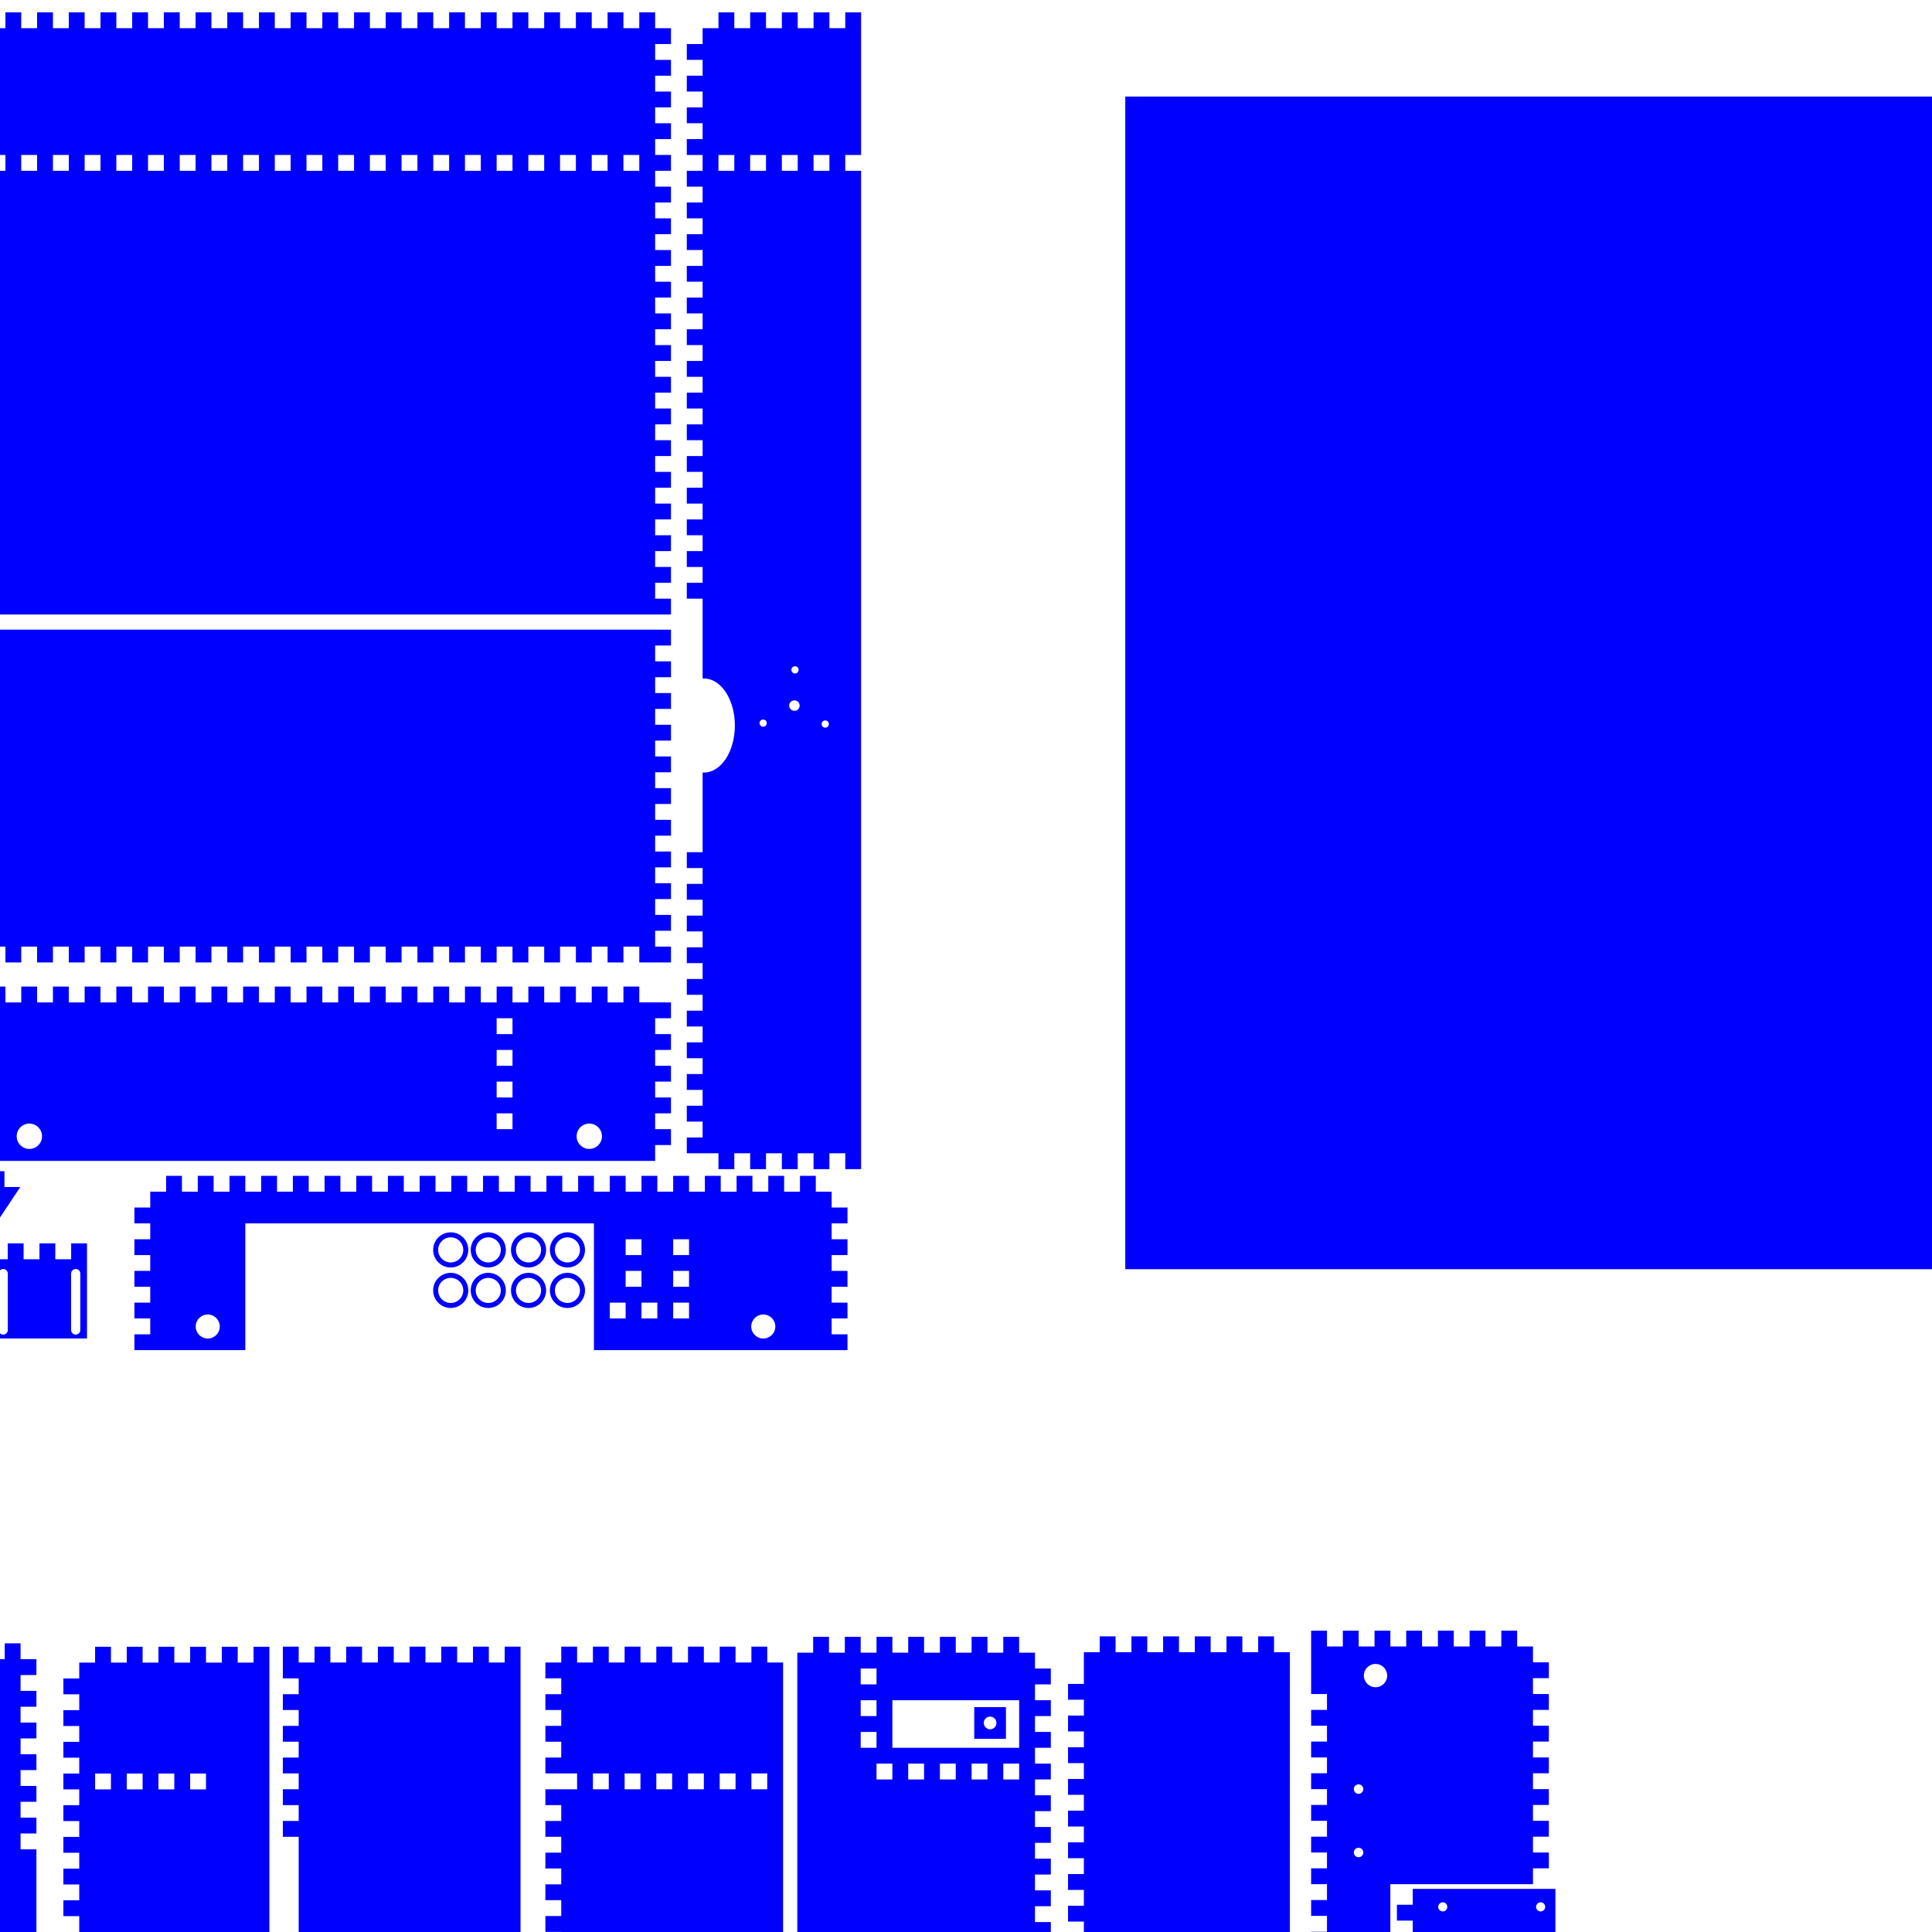 <?xml version="1.0" encoding="UTF-8" standalone="no"?>
<!-- Created with Inkscape (http://www.inkscape.org/) -->

<svg
   xmlns:dc="http://purl.org/dc/elements/1.1/"
   xmlns:cc="http://creativecommons.org/ns#"
   xmlns:rdf="http://www.w3.org/1999/02/22-rdf-syntax-ns#"
   xmlns:svg="http://www.w3.org/2000/svg"
   xmlns="http://www.w3.org/2000/svg"
   xmlns:sodipodi="http://sodipodi.sourceforge.net/DTD/sodipodi-0.dtd"
   xmlns:inkscape="http://www.inkscape.org/namespaces/inkscape"
   width="2160"
   height="2160"
   id="svg2"
   version="1.1"
   inkscape:version="0.48.4 r9939"
   sodipodi:docname="PortaPrusa_V3_Pacl.svg">
  <defs
     id="defs4">
    <symbol
       id="*PAPER_SPACE" />
    <symbol
       id="*MODEL_SPACE" />
    <pattern
       id="Hatch"
       x="0"
       y="0"
       patternUnits="userSpaceOnUse"
       width="8"
       height="8">
      <path
         id="path5708"
         d="M8 4 l-4,4"
         stroke-width="0.25"
         stroke="#000000"
         linecap="square" />
      <path
         id="path5710"
         d="M6 2 l-4,4"
         stroke-width="0.25"
         stroke="#000000"
         linecap="square" />
      <path
         id="path5712"
         d="M4 0 l-4,4"
         stroke-width="0.25"
         stroke="#000000"
         linecap="square" />
    </pattern>
    <marker
       orient="auto"
       id="DistanceX"
       style="overflow:visible"
       refX="0.0"
       refY="0.0">
      <path
         id="path5705"
         d="M 3,-3 L -3,3 M 0,-5 L  0,5"
         style="stroke:#000000; stroke-width:0.5" />
    </marker>
  </defs>
  <sodipodi:namedview
     id="base"
     pagecolor="#ffffff"
     bordercolor="#666666"
     borderopacity="1.0"
     inkscape:pageopacity="0.0"
     inkscape:pageshadow="2"
     inkscape:zoom="0.13524064"
     inkscape:cx="830.65324"
     inkscape:cy="542.30878"
     inkscape:document-units="px"
     inkscape:current-layer="layer1"
     showgrid="true"
     units="ft"
     inkscape:window-width="1280"
     inkscape:window-height="737"
     inkscape:window-x="1358"
     inkscape:window-y="-8"
     inkscape:window-maximized="1"
     showguides="true"
     inkscape:guide-bbox="true">
    <inkscape:grid
       type="xygrid"
       id="grid2985"
       empspacing="2"
       visible="true"
       enabled="true"
       snapvisiblegridlinesonly="true"
       units="mm"
       spacingx="5mm"
       spacingy="5mm" />
  </sodipodi:namedview>
  <g
     inkscape:label="Layer 1"
     inkscape:groupmode="layer"
     id="layer1"
     transform="translate(0,1107.675)">
    <path
       style="fill:#0000ff;fill-opacity:1;stroke:none"
       d="m 8.673,282.46 0,17.719 -17.719,0 0,88.594 106.313,0 0,-88.594 0,-17.719 -17.719,0 0,17.719 -17.719,0 0,-17.719 -17.719,0 0,17.719 -17.719,0 0,-17.719 -17.719,0 z m -5.094,28.625 c 2.863,0 5.156,2.293 5.156,5.156 l 0,63 c 0,2.863 -2.293,5.156 -5.156,5.156 -2.863,0 -5.156,-2.293 -5.156,-5.156 l 0,-63 c 0,-2.863 2.293,-5.156 5.156,-5.156 z m 81.063,0 c 2.863,0 5.156,2.293 5.156,5.156 l 0,63 c 0,2.863 -2.293,5.156 -5.156,5.156 -2.863,0 -5.156,-2.293 -5.156,-5.156 l 0,-63 c 0,-2.863 2.293,-5.156 5.156,-5.156 z"
       id="rect7921"
       inkscape:connector-curvature="0" />
    <path
       style="fill:#0000ff;fill-opacity:1;stroke:none"
       d="m 581.966,733.296 -17.719,0 0,17.719 -17.719,0 0,-17.719 -17.719,0 0,17.719 -17.719,0 0,-17.719 -17.719,0 0,17.719 -17.719,0 0,-17.719 -17.719,0 0,17.719 -17.719,0 0,-17.719 -17.719,0 0,17.719 -17.719,0 0,-17.719 -17.719,0 0,17.719 -17.719,0 0,-17.719 -17.688,0 0,17.719 -17.719,0 0,-17.719 -17.719,0 0,35.438 17.719,0 0,17.719 -17.719,0 0,17.688 17.719,0 0,17.719 -17.719,0 0,17.719 17.719,0 0,17.719 -17.719,0 0,17.719 17.719,0 0,17.719 -17.719,0 0,17.719 17.719,0 0,17.719 -17.719,0 0,17.719 17.719,0 0,17.719 0,17.719 0,159.437 0,620.094 -17.719,0 0,17.719 17.719,0 0,17.688 -17.719,0 0,17.719 17.719,0 0,17.719 -17.719,0 0,17.719 17.719,0 0,17.719 -17.719,0 0,17.719 17.719,0 0,17.719 -17.719,0 0,17.719 17.719,0 0,17.719 -17.719,0 0,17.719 17.719,0 0,17.719 -17.719,0 0,17.719 17.719,0 0,17.719 -17.719,0 0,35.406 17.719,0 0,-17.688 17.719,0 0,17.688 17.688,0 0,-17.688 17.719,0 0,17.688 17.719,0 0,-17.688 17.719,0 0,17.688 17.719,0 0,-17.688 17.719,0 0,17.688 17.719,0 0,-17.688 17.719,0 0,17.688 17.719,0 0,-17.688 17.719,0 0,17.688 17.719,0 0,-17.688 17.719,0 0,17.688 17.719,0 0,-194.875 -17.719,0 0,-17.719 17.719,0 0,-17.719 0,-17.719 0,-53.125 0,-761.813 0,-35.438 0,-17.719 0,-35.438 0,-159.438 z m -35.438,1098.406 0,17.719 -17.719,0 0,-17.719 17.719,0 z m -35.438,0 0,17.719 -17.719,0 0,-17.719 17.719,0 z m -35.438,0 0,17.719 -17.719,0 0,-17.719 17.719,0 z m -35.438,0 0,17.719 -17.719,0 0,-17.719 17.719,0 z m -35.438,0 0,17.719 -17.719,0 0,-17.719 17.719,0 z m -35.438,0 0,17.719 -17.688,0 0,-17.719 17.688,0 z"
       id="rect2987"
       inkscape:connector-curvature="0" />
    <path
       style="fill:#0000ff;fill-opacity:1;stroke:none"
       d="m 40.717,747.302 -17.719,0 0,-17.719 -17.719,0 0,17.719 -17.719,0 0,-17.719 -17.719,0 0,17.719 -17.719,0 0,-17.719 -17.719,0 0,17.719 -17.719,0 0,-17.719 -17.719,0 0,17.719 -17.719,0 0,-17.719 -17.719,0 0,17.719 -17.719,0 0,-17.719 -17.719,0 0,17.719 -17.688,0 0,-17.719 -17.719,0 -17.719,0 0,17.719 17.719,0 0,17.719 -17.719,0 0,17.719 17.719,0 0,17.719 -17.719,0 0,17.719 17.719,0 0,17.719 -17.719,0 0,17.688 17.719,0 0,17.719 -17.719,0 0,17.719 17.719,0 0,17.719 -17.719,0 0,17.719 17.719,0 0,17.719 -17.719,0 0,17.719 17.719,0 0,17.719 -17.719,0 0,17.719 17.719,0 0,17.719 -17.719,0 0,17.719 17.719,0 0,17.719 -17.719,0 0,17.719 17.719,0 0,17.719 -17.719,0 0,17.688 17.719,0 0,17.719 -17.719,0 0,17.719 17.719,0 0,17.719 -17.719,0 0,17.719 17.719,0 0,17.719 -17.719,0 0,17.719 17.719,0 0,17.719 -17.719,0 0,17.719 17.719,0 0,17.719 -17.719,0 0,17.719 17.719,0 0,17.719 -17.719,0 0,17.719 17.719,0 0,17.719 -17.719,0 0,17.688 17.719,0 0,17.719 -17.719,0 0,17.719 17.719,0 0,17.719 -17.719,0 0,17.719 17.719,0 0,17.719 -17.719,0 0,17.719 17.719,0 0,17.719 -17.719,0 0,17.719 17.719,0 0,17.719 -17.719,0 0,17.719 17.719,0 0,17.719 -17.719,0 0,17.719 17.719,0 0,17.719 -17.719,0 0,17.688 17.719,0 0,17.719 -17.719,0 0,17.719 17.719,0 0,17.719 -17.719,0 0,17.719 17.719,0 0,17.719 -17.719,0 0,17.719 17.719,0 0,17.719 -17.719,0 0,17.719 17.719,0 0,17.719 -17.719,0 0,17.719 17.719,0 0,17.719 -17.719,0 0,17.719 17.719,0 0,17.719 -17.719,0 0,17.688 17.719,0 0,17.719 -17.719,0 0,17.719 17.719,0 17.719,0 0,17.719 -17.719,0 -17.719,0 0,17.719 17.719,0 0,17.719 -17.719,0 0,17.719 17.719,0 0,17.719 -17.719,0 0,17.719 17.719,0 0,17.719 -17.719,0 0,17.719 17.719,0 0,17.719 17.719,0 0,-17.719 17.688,0 0,17.719 17.719,0 0,-17.719 17.719,0 0,17.719 17.719,0 0,-17.719 17.719,0 0,17.719 17.719,0 0,-17.719 17.719,0 0,17.719 17.719,0 0,-17.719 17.719,0 0,17.719 17.719,0 0,-17.719 17.719,0 0,17.719 17.719,0 0,-17.719 17.719,0 0,-35.438 0,-1027.563 -17.719,0 0,-17.719 17.719,0 0,-17.719 -17.719,0 0,-17.719 17.719,0 0,-17.719 -17.719,0 0,-17.719 17.719,0 0,-17.719 -17.719,0 0,-17.688 17.719,0 0,-17.719 -17.719,0 0,-17.719 17.719,0 0,-17.719 -17.719,0 0,-17.719 17.719,0 0,-17.719 z m -17.719,1133.844 0,17.719 -17.719,0 0,-17.719 17.719,0 z m -35.437,0 0,17.719 -17.719,0 0,-17.719 17.719,0 z m -35.438,0 0,17.719 -17.719,0 0,-17.719 17.719,0 z m -35.437,0 0,17.719 -17.719,0 0,-17.719 17.719,0 z m -35.438,0 0,17.719 -17.719,0 0,-17.719 17.719,0 z m -35.437,0 0,17.719 -17.719,0 0,-17.719 17.719,0 z"
       id="rect2989"
       inkscape:connector-curvature="0" />
    <path
       style="fill:#0000ff;fill-opacity:1;stroke:none"
       d="m 1465.862,2026.436 17.719,0 0,-17.719 17.719,0 0,17.719 17.719,0 0,-17.719 17.719,0 0,17.719 17.719,0 0,-17.719 17.719,0 0,17.719 17.719,0 0,-17.719 17.719,0 0,17.719 17.719,0 0,-17.719 17.719,0 0,17.719 17.719,0 0,-17.719 17.719,0 0,17.719 17.688,0 0,-17.719 17.719,0 0,-17.719 17.719,0 0,-17.719 -17.719,0 0,-17.688 17.719,0 0,-17.719 -17.719,0 0,-17.719 17.719,0 0,-17.719 -17.719,0 0,-17.719 17.719,0 0,-17.719 -17.719,0 0,-17.719 17.719,0 0,-17.719 -17.719,0 0,-17.719 17.719,0 0,-17.719 -17.719,0 -159.469,0 0,-17.719 0,-35.438 0,-620.062 0,-70.875 0,-35.438 0,-17.719 159.469,0 0,-17.719 17.719,0 0,-17.688 -17.719,0 0,-17.719 17.719,0 0,-17.719 -17.719,0 0,-17.719 17.719,0 0,-17.719 -17.719,0 0,-17.719 17.719,0 0,-17.719 -17.719,0 0,-17.719 17.719,0 0,-17.719 -17.719,0 0,-17.719 17.719,0 0,-17.719 -17.719,0 0,-17.719 17.719,0 0,-17.719 -17.719,0 0,-17.75 -17.719,0 0,-17.687 -17.688,0 0,17.687 -17.719,0 0,-17.687 -17.719,0 0,17.687 -17.719,0 0,-17.687 -17.719,0 0,17.687 -17.719,0 0,-17.687 -17.719,0 0,17.687 -17.719,0 0,-17.687 -17.719,0 0,17.687 -17.719,0 0,-17.687 -17.719,0 0,17.687 -17.719,0 0,-17.687 -17.719,0 0,70.875 17.719,0 0,17.719 -17.719,0 0,17.719 17.719,0 0,17.719 -17.719,0 0,17.719 17.719,0 0,17.719 -17.719,0 0,17.719 17.719,0 0,17.719 -17.719,0 0,17.719 17.719,0 0,17.719 -17.719,0 0,17.719 17.719,0 0,17.688 -17.719,0 0,17.719 17.719,0 0,17.719 -17.719,0 0,17.719 17.719,0 0,17.719 -17.719,0 0,17.719 17.719,0 0,17.719 -17.719,0 0,17.719 17.719,0 0,17.719 -17.719,0 0,17.719 17.719,0 0,17.719 -17.719,0 0,17.719 17.719,0 0,17.719 -17.719,0 0,17.719 17.719,0 0,17.688 -17.719,0 0,17.719 17.719,0 0,17.719 -17.719,0 0,17.719 17.719,0 0,17.719 -17.719,0 0,17.719 17.719,0 0,17.719 -17.719,0 0,17.719 17.719,0 0,17.719 -17.719,0 0,17.719 17.719,0 0,17.719 -17.719,0 0,17.719 17.719,0 0,17.719 -17.719,0 0,17.719 17.719,0 0,17.688 -17.719,0 0,17.719 17.719,0 0,17.719 -17.719,0 0,17.719 17.719,0 0,17.719 -17.719,0 0,17.719 17.719,0 0,17.719 -17.719,0 0,17.719 17.719,0 0,17.719 -17.719,0 0,17.719 17.719,0 0,17.719 -17.719,0 0,17.719 17.719,0 0,17.719 -17.719,0 0,17.719 17.719,0 0,17.688 -17.719,0 0,17.719 17.719,0 0,17.719 -17.719,0 0,17.719 17.719,0 0,17.719 -17.719,0 0,17.719 17.719,0 0,17.719 -17.719,0 0,17.719 17.719,0 0,17.719 -17.719,0 0,17.719 17.719,0 0,17.719 -17.719,0 0,17.719 17.719,0 0,17.719 -17.719,0 0,17.719 17.719,0 0,17.688 -17.719,0 0,53.156 z m 47.719,-124.031 c 0,-2.935 2.377,-5.312 5.313,-5.312 2.935,0 5.312,2.377 5.312,5.312 0,2.935 -2.377,5.312 -5.312,5.312 -2.936,0 -5.313,-2.377 -5.313,-5.312 z m 0,-70.875 c 0,-2.935 2.377,-5.312 5.313,-5.312 2.935,0 5.312,2.377 5.312,5.312 0,2.935 -2.377,5.312 -5.312,5.312 -2.936,0 -5.313,-2.377 -5.313,-5.312 z m 0,-868.094 c 0,-2.935 2.377,-5.312 5.313,-5.312 2.935,0 5.312,2.377 5.312,5.312 0,2.935 -2.377,5.312 -5.312,5.312 -2.936,0 -5.313,-2.377 -5.313,-5.312 z m 0,-70.875 c 0,-2.935 2.377,-5.312 5.313,-5.312 2.935,0 5.312,2.377 5.312,5.312 0,2.935 -2.377,5.312 -5.312,5.312 -2.936,0 -5.313,-2.377 -5.313,-5.312 z m 11.25,1071.938 c 0,-7.197 5.834,-13.031 13.031,-13.031 7.197,0 13.031,5.834 13.031,13.031 0,7.197 -5.834,13.031 -13.031,13.031 -7.197,0 -13.031,-5.834 -13.031,-13.031 z m 0,-1198.844 c 0,-7.197 5.834,-13.031 13.031,-13.031 7.197,0 13.031,5.834 13.031,13.031 0,7.197 -5.834,13.031 -13.031,13.031 -7.197,0 -13.031,-5.834 -13.031,-13.031 z"
       id="path3828"
       inkscape:connector-curvature="0" />
    <path
       style="fill:#0000ff;fill-opacity:1;stroke:none"
       d="m 1442.101,739.511 -17.719,0 0,-17.719 -17.719,0 0,17.719 -17.719,0 0,-17.719 -17.719,0 0,17.719 -17.719,0 0,-17.719 -17.688,0 0,17.719 -17.719,0 0,-17.719 -17.719,0 0,17.719 -17.719,0 0,-17.719 -17.719,0 0,17.719 -17.719,0 0,-17.719 -17.719,0 0,17.719 -17.719,0 0,35.438 -17.719,0 0,17.688 17.719,0 0,17.719 -17.719,0 0,17.719 17.719,0 0,17.719 -17.719,0 0,17.719 17.719,0 0,17.719 -17.719,0 0,17.719 17.719,0 0,17.719 -17.719,0 0,17.719 17.719,0 0,17.719 -17.719,0 0,17.719 17.719,0 0,17.719 -17.719,0 0,17.719 17.719,0 0,17.719 -17.719,0 0,17.688 17.719,0 0,17.719 -17.719,0 0,17.719 17.719,0 0,17.719 -17.719,0 0,17.719 17.719,0 0,17.719 -17.719,0 0,17.719 17.719,0 0,17.719 -17.719,0 0,17.719 17.719,0 0,17.719 -17.719,0 0,17.719 17.719,0 0,17.719 -17.719,0 0,17.719 17.719,0 0,17.719 -17.719,0 0,17.688 17.719,0 0,17.719 -17.719,0 0,17.719 17.719,0 0,17.719 -17.719,0 0,17.719 17.719,0 0,17.719 -17.719,0 0,17.719 17.719,0 0,17.719 -17.719,0 0,17.719 17.719,0 0,17.719 -17.719,0 0,17.719 17.719,0 0,17.719 -17.719,0 0,17.719 17.719,0 0,17.719 -17.719,0 0,17.688 17.719,0 0,17.719 -17.719,0 0,17.719 17.719,0 0,17.719 -17.719,0 0,17.719 17.719,0 0,17.719 -17.719,0 0,17.719 17.719,0 0,17.719 -17.719,0 0,17.719 17.719,0 0,17.719 -17.719,0 0,17.719 17.719,0 0,17.719 -17.719,0 0,17.719 17.719,0 0,17.719 -17.719,0 0,17.688 17.719,0 0,17.719 -17.719,0 0,17.719 17.719,0 0,17.719 -17.719,0 0,17.719 17.719,0 0,17.719 -17.719,0 0,17.719 17.719,0 0,17.719 -17.719,0 0,17.719 17.719,0 0,17.719 -17.719,0 0,17.719 17.719,0 0,53.156 17.719,0 0,17.688 17.719,0 0,-17.688 17.719,0 0,17.688 17.719,0 0,-17.688 17.719,0 0,17.688 17.719,0 0,-17.688 17.719,0 0,17.688 17.688,0 0,-17.688 17.719,0 0,17.688 17.719,0 0,-17.688 17.719,0 0,17.688 17.719,0 0,-17.688 17.719,0 0,-1275.594 z"
       id="rect3833"
       inkscape:connector-curvature="0" />
    <path
       style="fill:#0000ff;fill-opacity:1;stroke:none"
       d="M 106.312 1841.094 L 106.312 1858.812 L 88.594 1858.812 L 88.594 1876.531 L 70.875 1876.531 L 70.875 1894.25 L 88.594 1894.25 L 88.594 1911.969 L 70.875 1911.969 L 70.875 1929.688 L 88.594 1929.688 L 88.594 1947.406 L 70.875 1947.406 L 70.875 1965.125 L 88.594 1965.125 L 88.594 1982.812 L 88.594 1982.844 L 70.875 1982.844 L 70.875 2000.531 L 88.594 2000.531 L 88.594 2018.25 L 70.875 2018.25 L 70.875 2035.969 L 88.594 2035.969 L 88.594 2053.688 L 70.875 2053.688 L 70.875 2071.406 L 88.594 2071.406 L 88.594 2089.125 L 70.875 2089.125 L 70.875 2106.844 L 88.594 2106.844 L 88.594 2124.562 L 70.875 2124.562 L 70.875 2142.281 L 88.594 2142.281 L 88.594 2160 L 70.875 2160 L 70.875 2177.719 L 88.594 2177.719 L 88.594 2195.438 L 70.875 2195.438 L 70.875 2213.156 L 88.594 2213.156 L 88.594 2230.875 L 70.875 2230.875 L 70.875 2248.594 L 88.594 2248.594 L 88.594 2266.281 L 70.875 2266.281 L 70.875 2284 L 88.594 2284 L 88.594 2301.719 L 70.875 2301.719 L 70.875 2319.438 L 88.594 2319.438 L 88.594 2337.156 L 70.875 2337.156 L 70.875 2354.875 L 88.594 2354.875 L 88.594 2372.594 L 70.875 2372.594 L 70.875 2390.312 L 88.594 2390.312 L 88.594 2408.031 L 70.875 2408.031 L 70.875 2425.75 L 88.594 2425.75 L 88.594 2443.469 L 70.875 2443.469 L 70.875 2461.188 L 88.594 2461.188 L 88.594 2478.906 L 70.875 2478.906 L 70.875 2496.625 L 88.594 2496.625 L 88.594 2514.312 L 70.875 2514.312 L 70.875 2532.031 L 88.594 2532.031 L 88.594 2549.75 L 70.875 2549.75 L 70.875 2567.469 L 88.594 2567.469 L 88.594 2585.188 L 70.875 2585.188 L 70.875 2602.906 L 88.594 2602.906 L 88.594 2620.625 L 70.875 2620.625 L 70.875 2638.344 L 88.594 2638.344 L 88.594 2656.062 L 70.875 2656.062 L 70.875 2673.781 L 88.594 2673.781 L 88.594 2691.5 L 70.875 2691.5 L 70.875 2709.219 L 88.594 2709.219 L 88.594 2726.938 L 70.875 2726.938 L 70.875 2744.656 L 88.594 2744.656 L 88.594 2762.344 L 70.875 2762.344 L 70.875 2780.062 L 88.594 2780.062 L 88.594 2797.781 L 70.875 2797.781 L 70.875 2815.5 L 88.594 2815.5 L 88.594 2833.219 L 70.875 2833.219 L 70.875 2850.938 L 88.594 2850.938 L 88.594 2868.656 L 70.875 2868.656 L 70.875 2886.375 L 88.594 2886.375 L 88.594 2904.094 L 70.875 2904.094 L 70.875 2921.812 L 88.594 2921.812 L 88.594 2939.531 L 70.875 2939.531 L 70.875 2957.25 L 88.594 2957.25 L 88.594 2974.969 L 70.875 2974.969 L 70.875 2992.688 L 88.594 2992.688 L 88.594 3010.375 L 70.875 3010.375 L 70.875 3028.094 L 88.594 3028.094 L 88.594 3045.812 L 70.875 3045.812 L 70.875 3063.531 L 88.594 3063.531 L 88.594 3081.25 L 70.875 3081.25 L 70.875 3098.969 L 88.594 3098.969 L 88.594 3116.688 L 70.875 3116.688 L 70.875 3134.406 L 88.594 3134.406 L 88.594 3152.125 L 106.312 3152.125 L 106.312 3134.406 L 124.031 3134.406 L 124.031 3152.125 L 141.719 3152.125 L 141.719 3134.406 L 159.438 3134.406 L 159.438 3152.125 L 177.156 3152.125 L 177.156 3134.406 L 194.875 3134.406 L 194.875 3152.125 L 212.594 3152.125 L 212.594 3134.406 L 230.312 3134.406 L 230.312 3152.125 L 248.031 3152.125 L 248.031 3134.406 L 265.75 3134.406 L 265.75 3152.125 L 283.469 3152.125 L 283.469 3134.406 L 301.188 3134.406 L 301.188 1858.812 L 301.188 1841.094 L 283.469 1841.094 L 283.469 1858.812 L 265.75 1858.812 L 265.75 1841.094 L 248.031 1841.094 L 248.031 1858.812 L 230.312 1858.812 L 230.312 1841.094 L 212.594 1841.094 L 212.594 1858.812 L 194.875 1858.812 L 194.875 1841.094 L 177.156 1841.094 L 177.156 1858.812 L 159.438 1858.812 L 159.438 1841.094 L 141.719 1841.094 L 141.719 1858.812 L 124.031 1858.812 L 124.031 1841.094 L 106.312 1841.094 z M 106.312 1982.844 L 124.031 1982.844 L 124.031 2000.562 L 106.312 2000.562 L 106.312 1982.844 z M 141.719 1982.844 L 159.438 1982.844 L 159.438 2000.562 L 141.719 2000.562 L 141.719 1982.844 z M 177.156 1982.844 L 194.875 1982.844 L 194.875 2000.562 L 177.156 2000.562 L 177.156 1982.844 z M 212.594 1982.844 L 230.312 1982.844 L 230.312 2000.562 L 212.594 2000.562 L 212.594 1982.844 z "
       transform="translate(0,-1107.675)"
       id="rect4031" />
    <path
       style="fill:#0000ff;fill-opacity:1;stroke:none"
       d="m 909.118,722.327 0,17.719 -17.719,0 0,1275.594 0,17.719 17.719,0 0,-17.719 17.688,0 0,17.719 17.719,0 0,-17.719 17.719,0 0,17.719 17.719,0 0,-17.719 17.719,0 0,17.719 17.719,0 0,-17.719 17.719,0 0,17.719 17.719,0 0,-17.719 17.719,0 0,17.719 17.719,0 0,-17.719 17.719,0 0,17.719 17.688,0 0,-17.719 17.719,0 0,17.719 17.719,0 0,-17.719 17.719,0 0,-17.719 -17.719,0 0,-17.719 17.719,0 0,-17.719 -17.719,0 0,-17.719 17.719,0 0,-17.719 -17.719,0 0,-17.719 17.719,0 0,-17.719 -17.719,0 0,-17.688 17.719,0 0,-17.719 -17.719,0 0,-17.719 17.719,0 0,-17.719 -17.719,0 0,-17.719 17.719,0 0,-17.719 -17.719,0 0,-17.719 17.719,0 0,-17.719 -17.719,0 0,-17.719 17.719,0 0,-17.719 -17.719,0 0,-17.719 17.719,0 0,-17.719 -17.719,0 0,-17.719 17.719,0 0,-17.719 -17.719,0 0,-17.688 17.719,0 0,-17.719 -17.719,0 0,-17.719 17.719,0 0,-17.719 -17.719,0 0,-17.719 17.719,0 0,-17.719 -17.719,0 0,-17.719 17.719,0 0,-17.719 -17.719,0 0,-17.719 17.719,0 0,-17.719 -17.719,0 0,-17.719 17.719,0 0,-17.719 -17.719,0 0,-17.719 17.719,0 0,-17.719 -17.719,0 0,-17.688 17.719,0 0,-17.719 -17.719,0 0,-17.719 17.719,0 0,-17.719 -17.719,0 0,-17.719 17.719,0 0,-17.719 -17.719,0 0,-17.719 17.719,0 0,-17.719 -17.719,0 0,-17.719 17.719,0 0,-17.719 -17.719,0 0,-17.719 17.719,0 0,-17.719 -17.719,0 0,-17.719 17.719,0 0,-17.719 -17.719,0 0,-17.687 17.719,0 0,-17.719 -17.719,0 0,-17.719 17.719,0 0,-17.719 -17.719,0 0,-17.719 17.719,0 0,-17.719 -17.719,0 0,-17.719 17.719,0 0,-17.719 -17.719,0 0,-17.719 17.719,0 0,-17.719 -17.719,0 0,-17.719 17.719,0 0,-17.719 -17.719,0 0,-17.719 17.719,0 0,-17.719 -17.719,0 0,-17.719 17.719,0 0,-17.687 -17.719,0 0,-0.031 0,-17.688 17.719,0 0,-17.719 -17.719,0 0,-17.719 17.719,0 0,-17.719 -17.719,0 0,-17.719 17.719,0 0,-17.719 -17.719,0 0,-17.719 -17.719,0 0,-17.719 -17.719,0 0,17.719 -17.688,0 0,-17.719 -17.719,0 0,17.719 -17.719,0 0,-17.719 -17.719,0 0,17.719 -17.719,0 0,-17.719 -17.719,0 0,17.719 -17.719,0 0,-17.719 -17.719,0 0,17.719 -17.719,0 0,-17.719 -17.719,0 0,17.719 -17.719,0 0,-17.719 -17.688,0 z m 53.125,35.437 17.719,0 0,17.719 -17.719,0 0,-17.719 z m 0,35.438 17.719,0 0,17.719 -17.719,0 0,-17.719 z m 35.438,0 141.75,0 0,53.156 -141.75,0 0,-53.156 z m -35.438,35.437 17.719,0 0,17.719 -17.719,0 0,-17.719 z m 17.719,35.438 17.719,0 0,17.719 -17.719,0 0,-17.719 z m 35.437,0 17.719,0 0,17.719 -17.719,0 0,-17.719 z m 35.438,0 17.719,0 0,17.719 -17.719,0 0,-17.719 z m 35.438,0 17.719,0 0,17.719 -17.719,0 0,-17.719 z m 35.438,0 17.719,0 0,17.719 -17.719,0 0,-17.719 z"
       id="path4558"
       inkscape:connector-curvature="0" />
    <path
       style="fill:#0000ff;fill-opacity:1;stroke:none"
       d="m 875.509,750.999 -17.719,0 0,-17.719 -17.719,0 0,17.719 -17.719,0 0,-17.719 -17.719,0 0,17.719 -17.719,0 0,-17.719 -17.719,0 0,17.719 -17.719,0 0,-17.719 -17.719,0 0,17.719 -17.719,0 0,-17.719 -17.719,0 0,17.719 -17.719,0 0,-17.719 -17.719,0 0,17.719 -17.688,0 0,-17.719 -17.719,0 0,17.719 -17.719,0 0,17.719 17.719,0 0,17.719 -17.719,0 0,17.719 17.719,0 0,17.719 -17.719,0 0,17.719 17.719,0 0,17.719 -17.719,0 0,17.719 17.719,0 17.719,0 0,17.719 -17.719,0 -17.719,0 0,17.719 17.719,0 0,17.719 -17.719,0 0,17.688 17.719,0 0,17.719 -17.719,0 0,17.719 17.719,0 0,17.719 -17.719,0 0,17.719 17.719,0 0,17.719 -17.719,0 0,17.719 17.719,0 0,17.719 -17.719,0 0,17.719 17.719,0 0,17.719 -17.719,0 0,17.719 17.719,0 0,17.719 -17.719,0 0,17.719 17.719,0 0,17.719 -17.719,0 0,17.688 17.719,0 0,17.719 -17.719,0 0,17.719 17.719,0 0,17.719 -17.719,0 0,17.719 17.719,0 0,17.719 -17.719,0 0,17.719 17.719,0 0,17.719 -17.719,0 0,17.719 17.719,0 0,17.719 -17.719,0 0,17.719 17.719,0 0,17.719 -17.719,0 0,17.719 17.719,0 0,17.719 -17.719,0 0,17.688 17.719,0 0,17.719 -17.719,0 0,17.719 17.719,0 0,17.719 -17.719,0 0,17.719 17.719,0 0,17.719 -17.719,0 0,17.719 17.719,0 0,17.719 -17.719,0 0,17.719 17.719,0 0,17.719 -17.719,0 0,17.719 17.719,0 0,17.719 -17.719,0 0,17.719 17.719,0 0,17.719 -17.719,0 0,17.687 17.719,0 0,17.719 -17.719,0 0,17.719 17.719,0 0,17.719 -17.719,0 0,17.719 17.719,0 0,17.719 -17.719,0 0,17.719 17.719,0 0,17.719 -17.719,0 0,17.719 17.719,0 0,17.719 -17.719,0 0,17.719 17.719,0 0,17.719 -17.719,0 0,17.719 17.719,0 0,17.719 -17.719,0 0,17.688 17.719,0 0,17.719 -17.719,0 0,17.719 17.719,0 0,17.719 -17.719,0 0,17.719 17.719,0 0,17.719 -17.719,0 0,17.719 17.719,0 17.719,0 0,-17.719 17.688,0 0,17.719 17.719,0 0,-17.719 17.719,0 0,17.719 17.719,0 0,-17.719 17.719,0 0,17.719 17.719,0 0,-17.719 17.719,0 0,17.719 17.719,0 0,-17.719 17.719,0 0,17.719 17.719,0 0,-17.719 17.719,0 0,17.719 17.719,0 0,-17.719 17.719,0 0,-17.719 -17.719,0 0,-17.719 17.719,0 0,-17.719 -17.719,0 0,-17.719 17.719,0 0,-17.719 -17.719,0 0,-17.688 17.719,0 0,-17.719 -17.719,0 0,-17.719 17.719,0 0,-17.719 -17.719,0 0,-17.719 17.719,0 0,-17.719 -17.719,0 0,-17.719 17.719,0 0,-1027.563 0,-35.438 z m -17.719,124.031 0,17.719 -17.719,0 0,-17.719 17.719,0 z m -35.437,0 0,17.719 -17.719,0 0,-17.719 17.719,0 z m -35.438,0 0,17.719 -17.719,0 0,-17.719 17.719,0 z m -35.437,0 0,17.719 -17.719,0 0,-17.719 17.719,0 z m -12.125,338.25 0,63.125 c 0,2.824 -2.27,5.125 -5.094,5.125 -2.824,0 -5.094,-2.301 -5.094,-5.125 l 0,-63.125 c 0,-2.824 2.27,-5.094 5.094,-5.094 2.824,0 5.094,2.27 5.094,5.094 z m -23.313,-338.25 0,17.719 -17.719,0 0,-17.719 17.719,0 z m -35.437,0 0,17.719 -17.719,0 0,-17.719 17.719,0 z m -22.344,338.25 0,63.125 c 0,2.824 -2.27,5.125 -5.094,5.125 -2.824,0 -5.094,-2.301 -5.094,-5.125 l 0,-63.125 c 0,-2.824 2.27,-5.094 5.094,-5.094 2.824,0 5.094,2.27 5.094,5.094 z"
       id="path4560"
       inkscape:connector-curvature="0" />
    <path
       style="fill:#0000ff;fill-opacity:1;stroke:none"
       d="m 1579.471,1004.133 0,17.719 -17.688,0 0,17.719 17.688,0 0,17.719 -17.688,0 0,17.688 17.688,0 0,17.719 -17.688,0 0,17.719 17.688,0 0,17.719 -17.688,0 0,17.719 17.688,0 0,17.719 -17.688,0 0,17.719 17.688,0 0,17.719 -17.688,0 0,17.719 17.688,0 0,17.719 -17.688,0 0,17.719 17.688,0 17.719,0 0,17.719 17.719,0 0,-17.719 17.719,0 0,17.719 17.719,0 0,-17.719 17.719,0 0,17.719 17.719,0 0,-17.719 17.719,0 0,17.719 17.719,0 0,-17.719 17.719,0 0,17.719 0.031,0 0,-265.75 -159.5,0 z m 33.562,15 c 2.806,0 5.062,2.288 5.062,5.094 0,2.806 -2.256,5.094 -5.062,5.094 -2.806,0 -5.094,-2.288 -5.094,-5.094 0,-2.806 2.288,-5.094 5.094,-5.094 z m 109.438,0 c 2.806,0 5.062,2.288 5.062,5.094 0,2.806 -2.256,5.094 -5.062,5.094 -2.806,0 -5.094,-2.288 -5.094,-5.094 0,-2.806 2.288,-5.094 5.094,-5.094 z m -99.688,42.031 c 7.662,0 13.875,6.213 13.875,13.875 0,7.662 -6.213,13.875 -13.875,13.875 -7.662,0 -13.875,-6.213 -13.875,-13.875 0,-7.662 6.213,-13.875 13.875,-13.875 z m 44.844,0 c 11.535,0 20.906,9.371 20.906,20.906 0,11.535 -9.371,20.875 -20.906,20.875 -11.535,0 -20.875,-9.34 -20.875,-20.875 0,-11.535 9.34,-20.906 20.875,-20.906 z m -54.594,67.656 c 2.806,0 5.062,2.288 5.062,5.094 0,2.806 -2.256,5.062 -5.062,5.062 -2.806,0 -5.094,-2.256 -5.094,-5.062 0,-2.806 2.288,-5.094 5.094,-5.094 z m 109.438,0 c 2.806,0 5.062,2.288 5.062,5.094 0,2.806 -2.256,5.062 -5.062,5.062 -2.806,0 -5.094,-2.256 -5.094,-5.062 0,-2.806 2.288,-5.094 5.094,-5.094 z"
       id="rect4603"
       inkscape:connector-curvature="0" />
    <path
       style="fill:#0000ff;fill-opacity:1;stroke:none"
       d="m 1590.103,1278.296 0,17.719 17.719,0 0,17.719 -17.719,0 0,17.719 17.719,0 0,17.688 -17.719,0 0,17.719 17.719,0 0,17.719 -17.719,0 0,17.719 17.719,0 0,17.719 -17.719,0 0,17.719 17.719,0 0,17.719 -17.719,0 0,17.719 17.719,0 0,17.719 -17.719,0 0,17.719 17.719,0 0,17.719 17.719,0 0,17.719 17.719,0 0,-17.719 17.719,0 0,17.719 17.719,0 0,-17.719 17.719,0 0,17.719 17.719,0 0,-17.719 17.719,0 0,-17.719 17.719,0 0,-17.719 -17.719,0 0,-17.688 17.719,0 0,-17.719 -17.719,0 0,-17.719 17.719,0 0,-17.719 -17.719,0 0,-17.719 17.719,0 0,-17.719 -17.719,0 0,-17.719 17.719,0 0,-17.719 -17.719,0 0,-17.719 17.719,0 0,-17.719 -17.719,0 0,-17.719 17.719,0 0,-17.719 -17.719,0 -141.75,0 z m 53.25,205.563 c 3.914,0 7.094,3.18 7.094,7.094 0,3.914 -3.18,7.094 -7.094,7.094 -3.914,0 -7.063,-3.18 -7.063,-7.094 0,-3.914 3.149,-7.094 7.063,-7.094 z"
       id="path4786"
       inkscape:connector-curvature="0" />
    <path
       style="fill:#0000ff;fill-opacity:1;stroke:none"
       d="m 1833.184,1574.914 -17.719,0 0,-17.687 -17.719,0 0,17.687 -17.719,0 0,-17.687 -17.688,0 0,17.687 -17.719,0 0,-17.687 -17.719,0 0,17.687 -17.719,0 0,-17.687 -17.719,0 0,17.687 -17.719,0 0,-17.687 -17.719,0 0,17.687 -17.719,0 0,-17.687 -17.719,0 0,17.687 -17.719,0 0,-17.687 -17.719,0 0,17.719 -17.719,0 0,17.719 17.719,0 0,17.719 -17.719,0 0,17.719 17.719,0 0,17.719 -17.719,0 0,17.719 17.719,0 0,17.719 -17.719,0 0,17.719 17.719,0 0,17.719 -17.719,0 0,17.719 17.719,0 0,17.719 0,17.688 17.719,0 0,-17.719 17.719,0 0,17.719 17.719,0 0,-17.719 17.719,0 0,17.719 17.719,0 0,-17.719 17.719,0 0,17.719 17.719,0 0,-17.719 17.719,0 0,17.719 17.719,0 0,-17.719 17.719,0 0,17.719 17.688,0 0,-17.719 17.719,0 0,17.719 17.719,0 0,-17.719 17.719,0 0,-177.188 z m -14.938,24.656 c 0,2.935 -2.377,5.312 -5.312,5.312 -2.936,0 -5.313,-2.377 -5.313,-5.312 0,-2.935 2.377,-5.312 5.313,-5.312 2.935,0 5.312,2.377 5.312,5.312 z m 0,109.5 c 0,2.935 -2.377,5.312 -5.312,5.312 -2.936,0 -5.313,-2.377 -5.313,-5.312 0,-2.935 2.377,-5.312 5.313,-5.312 2.935,0 5.312,2.377 5.312,5.312 z m -37.937,-54.688 c 0,11.88 -9.621,21.531 -21.5,21.531 -11.88,0 -21.531,-9.652 -21.531,-21.531 0,-11.88 9.652,-21.5 21.531,-21.5 11.879,0 21.5,9.62 21.5,21.5 z m -5.469,66.312 c 0,7.717 -6.252,13.969 -13.969,13.969 -7.717,0 -13.969,-6.252 -13.969,-13.969 0,-7.717 6.252,-14 13.969,-14 7.717,0 13.969,6.283 13.969,14 z m -66.062,-121.125 c 0,2.935 -2.377,5.312 -5.312,5.312 -2.935,0 -5.312,-2.377 -5.312,-5.312 0,-2.935 2.377,-5.312 5.312,-5.312 2.935,0 5.312,2.377 5.312,5.312 z m 0,109.5 c 0,2.935 -2.377,5.312 -5.312,5.312 -2.935,0 -5.312,-2.377 -5.312,-5.312 0,-2.935 2.377,-5.312 5.312,-5.312 2.935,0 5.312,2.377 5.312,5.312 z"
       id="path4788"
       inkscape:connector-curvature="0" />
    <path
       style="fill:#0000ff;fill-opacity:1;stroke:none"
       d="m -47.089,-403.699 0,17.719 17.719,0 0,17.719 -17.719,0 0,17.719 17.719,0 0,17.719 -17.719,0 0,17.719 17.719,0 0,17.719 -17.719,0 0,17.719 17.719,0 0,17.719 -17.719,0 0,17.688 17.719,0 0,17.719 -17.719,0 0,17.719 17.719,0 0,17.719 -17.719,0 0,17.719 17.719,0 0,17.719 -17.719,0 0,17.719 17.719,0 0,17.719 -17.719,0 0,17.719 17.719,0 0,17.719 -17.719,0 0,17.719 17.719,0 0,17.719 -17.719,0 0,17.719 35.438,0 0,-17.719 17.719,0 0,17.719 17.688,0 0,-17.719 17.719,0 0,17.719 17.719,0 0,-17.719 17.719,0 0,17.719 17.719,0 0,-17.719 17.719,0 0,17.719 17.719,0 0,-17.719 17.719,0 0,17.719 17.719,0 0,-17.719 17.719,0 0,17.719 17.719,0 0,-17.719 17.719,0 0,17.719 17.719,0 0,-17.719 17.719,0 0,17.719 17.688,0 0,-17.719 17.719,0 0,17.719 17.719,0 0,-17.719 17.719,0 0,17.719 17.719,0 0,-17.719 17.719,0 0,17.719 17.719,0 0,-17.719 17.719,0 0,17.719 17.719,0 0,-17.719 17.719,0 0,17.719 17.719,0 0,-17.719 17.719,0 0,17.719 17.719,0 0,-17.719 17.719,0 0,17.719 17.688,0 0,-17.719 17.719,0 0,17.719 17.719,0 0,-17.719 17.719,0 0,17.719 17.719,0 0,-17.719 17.719,0 0,17.719 17.719,0 0,-17.719 17.719,0 0,17.719 17.719,0 0,-17.719 17.719,0 0,17.719 17.719,0 0,-17.719 17.719,0 0,17.719 35.437,0 0,-17.719 -17.719,0 0,-17.719 17.719,0 0,-17.719 -17.719,0 0,-17.719 17.719,0 0,-17.719 -17.719,0 0,-17.719 17.719,0 0,-17.719 -17.719,0 0,-17.719 17.719,0 0,-17.719 -17.719,0 0,-17.719 17.719,0 0,-17.719 -17.719,0 0,-17.719 17.719,0 0,-17.688 -17.719,0 0,-17.719 17.719,0 0,-17.719 -17.719,0 0,-17.719 17.719,0 0,-17.719 -17.719,0 0,-17.719 17.719,0 0,-17.719 -17.719,0 0,-17.719 17.719,0 0,-17.719 -35.437,0 -761.813,0 z"
       id="rect4932"
       inkscape:connector-curvature="0" />
    <path
       style="fill:#0000ff;fill-opacity:1;stroke:none"
       d="m -29.371,-1093.879 0,17.719 -17.719,0 0,17.719 17.719,0 0,17.719 -17.719,0 0,17.688 17.719,0 0,17.719 -17.719,0 0,17.719 17.719,0 0,17.719 -17.719,0 0,17.719 17.719,0 0,17.719 -17.719,0 0,17.719 17.719,0 0,17.719 -17.719,0 0,17.719 17.719,0 0,17.719 -17.719,0 0,17.719 17.719,0 0,17.719 -17.719,0 0,17.719 17.719,0 0,17.719 -17.719,0 0,17.688 17.719,0 0,17.719 -17.719,0 0,17.719 17.719,0 0,17.719 -17.719,0 0,17.719 17.719,0 0,17.719 -17.719,0 0,17.719 17.719,0 0,17.719 -17.719,0 0,17.719 17.719,0 0,17.719 -17.719,0 0,17.719 17.719,0 0,17.719 -17.719,0 0,17.719 17.719,0 0,17.719 -17.719,0 0,17.688 17.719,0 0,17.719 -17.719,0 0,17.719 17.719,0 0,17.719 -17.719,0 0,17.719 17.719,0 0,17.719 -17.719,0 0,17.719 744.094,0 17.719,0 17.719,0 17.719,0 0,-17.719 -17.719,0 0,-17.719 17.719,0 0,-17.719 -17.719,0 0,-17.719 17.719,0 0,-17.719 -17.719,0 0,-17.719 17.719,0 0,-17.688 -17.719,0 0,-17.719 17.719,0 0,-17.719 -17.719,0 0,-17.719 17.719,0 0,-17.719 -17.719,0 0,-17.719 17.719,0 0,-17.719 -17.719,0 0,-17.719 17.719,0 0,-17.719 -17.719,0 0,-17.719 17.719,0 0,-17.719 -17.719,0 0,-17.719 17.719,0 0,-17.719 -17.719,0 0,-17.719 17.719,0 0,-17.688 -17.719,0 0,-17.719 17.719,0 0,-17.719 -17.719,0 0,-17.719 17.719,0 0,-17.719 -17.719,0 0,-17.719 17.719,0 0,-17.719 -17.719,0 0,-17.719 17.719,0 0,-17.719 -17.719,0 0,-17.719 17.719,0 0,-17.719 -17.719,0 0,-17.719 17.719,0 0,-17.719 -17.719,0 0,-17.719 17.719,0 0,-17.688 -17.719,0 0,-17.719 17.719,0 0,-17.719 -17.719,0 0,-17.719 -17.719,0 0,17.719 -17.719,0 0,-17.719 -17.719,0 0,17.719 -17.719,0 0,-17.719 -17.719,0 0,17.719 -17.719,0 0,-17.719 -17.719,0 0,17.719 -17.719,0 0,-17.719 -17.719,0 0,17.719 -17.719,0 0,-17.719 -17.719,0 0,17.719 -17.719,0 0,-17.719 -17.688,0 0,17.719 -17.719,0 0,-17.719 -17.719,0 0,17.719 -17.719,0 0,-17.719 -17.719,0 0,17.719 -17.719,0 0,-17.719 -17.719,0 0,17.719 -17.719,0 0,-17.719 -17.719,0 0,17.719 -17.719,0 0,-17.719 -17.719,0 0,17.719 -17.719,0 0,-17.719 -17.719,0 0,17.719 -17.719,0 0,-17.719 -17.688,0 0,17.719 -17.719,0 0,-17.719 -17.719,0 0,17.719 -17.719,0 0,-17.719 -17.719,0 0,17.719 -17.719,0 0,-17.719 -17.719,0 0,17.719 -17.719,0 0,-17.719 -17.719,0 0,17.719 -17.719,0 0,-17.719 -17.719,0 0,17.719 -17.719,0 0,-17.719 -17.719,0 0,17.719 -17.719,0 0,-17.719 -17.688,0 0,17.719 -17.719,0 0,-17.719 -17.719,0 z m 17.719,159.437 17.719,0 0,17.719 -17.719,0 0,-17.719 z m 35.406,0 17.719,0 0,17.719 -17.719,0 0,-17.719 z m 35.438,0 17.719,0 0,17.719 -17.719,0 0,-17.719 z m 35.438,0 17.719,0 0,17.719 -17.719,0 0,-17.719 z m 35.437,0 17.719,0 0,17.719 -17.719,0 0,-17.719 z m 35.438,0 17.719,0 0,17.719 -17.719,0 0,-17.719 z m 35.438,0 17.719,0 0,17.719 -17.719,0 0,-17.719 z m 35.438,0 17.719,0 0,17.719 -17.719,0 0,-17.719 z m 35.406,0 17.719,0 0,17.719 -17.719,0 0,-17.719 z m 35.438,0 17.719,0 0,17.719 -17.719,0 0,-17.719 z m 35.438,0 17.719,0 0,17.719 -17.719,0 0,-17.719 z m 35.438,0 17.719,0 0,17.719 -17.719,0 0,-17.719 z m 35.438,0 17.719,0 0,17.719 -17.719,0 0,-17.719 z m 35.438,0 17.719,0 0,17.719 -17.719,0 0,-17.719 z m 35.438,0 17.719,0 0,17.719 -17.719,0 0,-17.719 z m 35.406,0 17.719,0 0,17.719 -17.719,0 0,-17.719 z m 35.438,0 17.719,0 0,17.719 -17.719,0 0,-17.719 z m 35.438,0 17.719,0 0,17.719 -17.719,0 0,-17.719 z m 35.438,0 17.719,0 0,17.719 -17.719,0 0,-17.719 z m 35.438,0 17.719,0 0,17.719 -17.719,0 0,-17.719 z m 35.438,0 17.719,0 0,17.719 -17.719,0 0,-17.719 z"
       id="rect4934"
       inkscape:connector-curvature="0" />
    <path
       style="fill:#0000ff;fill-opacity:1;stroke:none"
       d="m 803.254,-1093.879 0,17.719 -17.719,0 0,17.719 -17.687,0 0,17.719 17.687,0 0,17.688 -17.687,0 0,17.719 17.687,0 0,17.719 -17.687,0 0,17.719 17.687,0 0,17.719 -17.687,0 0,17.719 17.687,0 0,17.719 -17.687,0 0,17.719 17.687,0 0,17.719 -17.687,0 0,17.719 17.687,0 0,17.719 -17.687,0 0,17.719 17.687,0 0,17.719 -17.687,0 0,17.719 17.687,0 0,17.688 -17.687,0 0,17.719 17.687,0 0,17.719 -17.687,0 0,17.719 17.687,0 0,17.719 -17.687,0 0,17.719 17.687,0 0,17.719 -17.687,0 0,17.719 17.687,0 0,17.719 -17.687,0 0,17.719 17.687,0 0,17.719 -17.687,0 0,17.719 17.687,0 0,17.719 -17.687,0 0,17.719 17.687,0 0,17.688 -17.687,0 0,17.719 17.687,0 0,17.719 -17.687,0 0,17.719 17.687,0 0,17.719 -17.687,0 0,17.719 17.687,0 0,89.344 c 0.507,-0.034 1.018,-0.062 1.531,-0.062 19.086,0 34.531,23.532 34.531,52.562 0,29.031 -15.445,52.562 -34.531,52.562 -0.513,0 -1.024,-0.029 -1.531,-0.062 l 0,89.125 -17.687,0 0,17.719 17.687,0 0,17.719 -17.687,0 0,17.719 17.687,0 0,17.719 -17.687,0 0,17.719 17.687,0 0,17.719 -17.687,0 0,17.719 17.687,0 0,17.688 -17.687,0 0,17.719 17.687,0 0,17.719 -17.687,0 0,17.719 17.687,0 0,17.719 -17.687,0 0,17.719 17.687,0 0,17.719 -17.687,0 0,17.719 17.687,0 0,17.719 -17.687,0 0,17.719 17.687,0 0,17.719 -17.687,0 0,17.719 17.687,0 17.719,0 0,17.719 17.719,0 0,-17.719 17.719,0 0,17.719 17.719,0 0,-17.719 17.719,0 0,17.719 17.719,0 0,-17.719 17.719,0 0,17.719 17.719,0 0,-17.719 17.719,0 0,17.719 17.719,0 0,-17.719 0,-1098.438 -17.719,0 0,-17.719 17.719,0 0,-141.719 0,-17.719 -17.719,0 0,17.719 -17.719,0 0,-17.719 -17.719,0 0,17.719 -17.719,0 0,-17.719 -17.719,0 0,17.719 -17.719,0 0,-17.719 -17.719,0 0,17.719 -17.719,0 0,-17.719 -17.719,0 z m 0,159.437 17.719,0 0,17.719 -17.719,0 0,-17.719 z m 35.438,0 17.719,0 0,17.719 -17.719,0 0,-17.719 z m 35.438,0 17.719,0 0,17.719 -17.719,0 0,-17.719 z m 35.438,0 17.719,0 0,17.719 -17.719,0 0,-17.719 z m -20.719,571.625 c 2.231,0 4.031,1.8 4.031,4.031 0,2.232 -1.8,4.062 -4.031,4.062 -2.232,0 -4.063,-1.831 -4.063,-4.062 0,-2.232 1.831,-4.031 4.063,-4.031 z m -0.688,38.125 c 3.233,0 5.844,2.611 5.844,5.844 0,3.233 -2.611,5.844 -5.844,5.844 -3.232,0 -5.844,-2.611 -5.844,-5.844 0,-3.233 2.611,-5.844 5.844,-5.844 z m -34.937,21.438 c 2.231,0 4.031,1.8 4.031,4.031 0,2.232 -1.8,4.031 -4.031,4.031 -2.232,0 -4.031,-1.8 -4.031,-4.031 0,-2.232 1.8,-4.031 4.031,-4.031 z m 69.437,1.031 c 2.232,0 4.031,1.831 4.031,4.062 0,2.232 -1.8,4.031 -4.031,4.031 -2.231,0 -4.031,-1.8 -4.031,-4.031 0,-2.232 1.8,-4.062 4.031,-4.062 z"
       id="rect4936"
       inkscape:connector-curvature="0" />
    <path
       style="fill:#0000ff;fill-opacity:1;stroke:none"
       d="m -259.683,-1093.879 0,17.719 0,141.719 17.719,0 0,17.719 -17.719,0 0,1098.438 0,17.719 17.719,0 0,-17.719 17.688,0 0,17.719 17.719,0 0,-17.719 17.719,0 0,17.719 17.719,0 0,-17.719 17.719,0 0,17.719 17.719,0 0,-17.719 17.719,0 0,17.719 17.719,0 0,-17.719 17.75,0 17.688,0 0,-17.719 -17.688,0 0,-17.719 17.688,0 0,-17.719 -17.688,0 0,-17.719 17.688,0 0,-17.719 -17.688,0 0,-17.719 17.688,0 0,-17.719 -17.688,0 0,-17.719 17.688,0 0,-17.719 -17.688,0 0,-17.719 17.688,0 0,-17.719 -17.688,0 0,-17.688 17.688,0 0,-17.719 -17.688,0 0,-17.719 17.688,0 0,-17.719 -17.688,0 0,-17.719 17.688,0 0,-17.719 -17.688,0 0,-17.719 17.688,0 0,-17.719 -17.688,0 0,-89.062 c -19.043,-0.077 -34.469,-23.58 -34.469,-52.562 0,-28.983 15.426,-52.485 34.469,-52.562 l 0,-89.281 17.688,0 0,-17.719 -17.688,0 0,-17.719 17.688,0 0,-17.719 -17.688,0 0,-17.719 17.688,0 0,-17.719 -17.688,0 0,-17.688 17.688,0 0,-17.719 -17.688,0 0,-17.719 17.688,0 0,-17.719 -17.688,0 0,-17.719 17.688,0 0,-17.719 -17.688,0 0,-17.719 17.688,0 0,-17.719 -17.688,0 0,-17.719 17.688,0 0,-17.719 -17.688,0 0,-17.719 17.688,0 0,-17.719 -17.688,0 0,-17.719 17.688,0 0,-17.719 -17.688,0 0,-17.688 17.688,0 0,-17.719 -17.688,0 0,-17.719 17.688,0 0,-17.719 -17.688,0 0,-17.719 17.688,0 0,-17.719 -17.688,0 0,-17.719 17.688,0 0,-17.719 -17.688,0 0,-17.719 17.688,0 0,-17.719 -17.688,0 0,-17.719 17.688,0 0,-17.719 -17.688,0 0,-17.719 17.688,0 0,-17.719 -17.688,0 0,-17.688 17.688,0 0,-17.719 -17.688,0 0,-17.719 -17.75,0 0,-17.719 -17.719,0 0,17.719 -17.719,0 0,-17.719 -17.719,0 0,17.719 -17.719,0 0,-17.719 -17.719,0 0,17.719 -17.719,0 0,-17.719 -17.719,0 0,17.719 -17.688,0 0,-17.719 -17.719,0 z m 35.406,159.437 17.719,0 0,17.719 -17.719,0 0,-17.719 z m 35.438,0 17.719,0 0,17.719 -17.719,0 0,-17.719 z m 35.438,0 17.719,0 0,17.719 -17.719,0 0,-17.719 z m 35.438,0 17.719,0 0,17.719 -17.719,0 0,-17.719 z m 0.062,542.125 c 3.914,0 7.062,3.18 7.062,7.094 0,3.914 -3.149,7.094 -7.062,7.094 -3.914,0 -7.094,-3.18 -7.094,-7.094 0,-3.914 3.18,-7.094 7.094,-7.094 z m -67.938,29.5 c 2.232,0 4.062,1.8 4.062,4.031 0,2.232 -1.831,4.062 -4.062,4.062 -2.232,0 -4.031,-1.831 -4.031,-4.062 0,-2.232 1.8,-4.031 4.031,-4.031 z m 0.688,38.125 c 3.232,0 5.844,2.611 5.844,5.844 0,3.233 -2.611,5.844 -5.844,5.844 -3.233,0 -5.844,-2.611 -5.844,-5.844 0,-3.232 2.611,-5.844 5.844,-5.844 z m 34.938,21.438 c 2.232,0 4.031,1.8 4.031,4.031 0,2.232 -1.8,4.031 -4.031,4.031 -2.232,0 -4.031,-1.8 -4.031,-4.031 0,-2.232 1.8,-4.031 4.031,-4.031 z m -69.438,1.031 c 2.232,0 4.031,1.831 4.031,4.062 0,2.232 -1.8,4.031 -4.031,4.031 -2.232,0 -4.031,-1.8 -4.031,-4.031 0,-2.232 1.8,-4.062 4.031,-4.062 z"
       id="path5104"
       inkscape:connector-curvature="0" />
    <path
       style="fill:#0000ff;fill-opacity:1;stroke:none"
       d="m -29.371,-1306.473 0,17.719 -17.719,0 0,17.688 17.719,0 0,17.719 -17.719,0 0,17.719 17.719,0 0,17.719 -17.719,0 0,17.719 17.719,0 0,17.719 -17.719,0 0,17.719 17.719,0 0,17.719 -17.719,0 0,17.719 0,17.719 17.719,0 0,-17.719 17.719,0 0,17.719 17.719,0 0,-17.719 17.688,0 0,17.719 17.719,0 0,-17.719 17.719,0 0,17.719 17.719,0 0,-17.719 17.719,0 0,17.719 17.719,0 0,-17.719 17.719,0 0,17.719 17.719,0 0,-17.719 17.719,0 0,17.719 17.719,0 0,-17.719 17.719,0 0,17.719 17.719,0 0,-17.719 17.719,0 0,17.719 17.719,0 0,-17.719 17.688,0 0,17.719 17.719,0 0,-17.719 17.719,0 0,17.719 17.719,0 0,-17.719 17.719,0 0,17.719 17.719,0 0,-17.719 17.719,0 0,17.719 17.719,0 0,-17.719 17.719,0 0,17.719 17.719,0 0,-17.719 17.719,0 0,17.719 17.719,0 0,-17.719 17.719,0 0,17.719 17.719,0 0,-17.719 17.688,0 0,17.719 17.719,0 0,-17.719 17.719,0 0,17.719 17.719,0 0,-17.719 17.719,0 0,17.719 17.719,0 0,-17.719 17.719,0 0,17.719 17.719,0 0,-17.719 17.719,0 0,17.719 17.719,0 0,-17.719 17.719,0 0,17.719 17.719,0 0,-17.719 17.719,0 0,17.719 17.719,0 0,-35.438 -17.719,0 0,-17.719 17.719,0 0,-17.719 -17.719,0 0,-17.719 17.719,0 0,-17.719 -17.719,0 0,-17.719 17.719,0 0,-17.719 -17.719,0 0,-17.719 17.719,0 0,-17.688 -17.719,0 0,-17.719 -35.438,0 -726.375,0 z m 161.469,79.781 c 2.935,0 5.312,2.377 5.312,5.312 0,2.935 -2.377,5.312 -5.312,5.312 -2.935,0 -5.312,-2.377 -5.312,-5.312 0,-2.935 2.377,-5.312 5.312,-5.312 z m 431.625,0 c 2.935,0 5.312,2.377 5.312,5.312 0,2.935 -2.377,5.312 -5.312,5.312 -2.935,0 -5.312,-2.377 -5.312,-5.312 0,-2.935 2.377,-5.312 5.312,-5.312 z"
       id="rect5106"
       inkscape:connector-curvature="0" />
    <path
       style="fill:#0000ff;fill-opacity:1;stroke:none"
       d="m -11.652,-4.675 0,17.719 -17.719,0 0,-0.031 -17.719,0 0,0.031 0,17.719 17.719,0 0,17.719 -17.719,0 0,17.719 17.719,0 0,17.719 -17.719,0 0,17.719 17.719,0 0,17.719 -17.719,0 0,17.719 17.719,0 0,17.719 -17.719,0 0,17.688 17.719,0 0,17.719 655.5,0 53.156,0 17.719,0 35.438,0 0,-17.719 17.719,0 0,-17.719 -17.719,0 0,-17.719 17.719,0 0,-17.719 -17.719,0 0,-17.719 17.719,0 0,-17.719 -17.719,0 0,-17.719 17.719,0 0,-17.719 -17.719,0 0,-17.719 17.719,0 0,-17.719 -17.719,0 -17.719,0 0,-17.688 -17.719,0 0,17.688 0,0.031 -17.719,0 0,-17.719 -17.719,0 0,17.719 -17.719,0 0,-17.719 -17.719,0 0,17.719 -17.719,0 0,-17.719 -17.719,0 0,17.719 -17.719,0 0,-17.719 -17.719,0 0,17.719 -17.719,0 0,-17.719 -17.719,0 0,17.719 -17.688,0 0,-17.719 -17.719,0 0,17.719 -17.719,0 0,-17.719 -17.719,0 0,17.719 -17.719,0 0,-17.719 -17.719,0 0,17.719 -17.719,0 0,-17.719 -17.719,0 0,17.719 -17.719,0 0,-17.719 -17.719,0 0,17.719 -17.719,0 0,-17.719 -17.719,0 0,17.719 -17.719,0 0,-17.719 -17.719,0 0,17.719 -17.688,0 0,-17.719 -17.719,0 0,17.719 -17.719,0 0,-17.719 -17.719,0 0,17.719 -17.719,0 0,-17.719 -17.719,0 0,17.719 -17.719,0 0,-17.719 -17.719,0 0,17.719 -17.719,0 0,-17.719 -17.719,0 0,17.719 -17.719,0 0,-17.719 -17.719,0 0,17.719 -17.719,0 0,-17.719 -17.719,0 0,17.719 -17.688,0 0,-17.719 -17.719,0 z m 566.906,35.406 17.719,0 0,17.719 -17.719,0 0,-17.719 z m 0,35.438 17.719,0 0,17.719 -17.719,0 0,-17.719 z m 0,35.437 17.719,0 0,17.719 -17.719,0 0,-17.719 z m 0,35.438 17.719,0 0,17.719 -17.719,0 0,-17.719 z M 32.848,148.513 c 7.828,0 14.156,6.36 14.156,14.188 0,7.828 -6.329,14.156 -14.156,14.156 -7.828,0 -14.188,-6.329 -14.188,-14.156 0,-7.828 6.36,-14.188 14.188,-14.188 z m 626,0 c 7.827,0 14.156,6.36 14.156,14.188 0,7.828 -6.329,14.156 -14.156,14.156 -7.828,0 -14.188,-6.329 -14.188,-14.156 0,-7.828 6.36,-14.188 14.188,-14.188 z"
       id="path5290"
       inkscape:connector-curvature="0" />
    <path
       style="fill:#0000ff;fill-opacity:1;stroke:none"
       d="m 185.691,206.941 0,17.719 -17.719,0 0,17.719 -17.688,0 0,17.719 17.688,0 0,17.719 -17.688,0 0,17.688 17.688,0 0,17.719 -17.688,0 0,17.719 17.688,0 0,17.719 -17.688,0 0,17.719 17.688,0 0,17.719 -17.688,0 0,17.719 17.688,0 106.312,0 0,-141.719 389.75,0 0,141.719 194.906,0 35.437,0 17.688,0 17.719,0 17.719,0 0,-17.719 -17.719,0 0,-17.719 17.719,0 0,-17.719 -17.719,0 0,-17.719 17.719,0 0,-17.719 -17.719,0 0,-17.719 17.719,0 0,-17.688 -17.719,0 0,-17.719 17.719,0 0,-17.719 -17.719,0 0,-17.719 -17.719,0 0,-17.719 -17.688,0 0,17.719 -17.719,0 0,-17.719 -17.719,0 0,17.719 -17.719,0 0,-17.719 -17.719,0 0,17.719 -17.719,0 0,-17.719 -17.719,0 0,17.719 -17.719,0 0,-17.719 -17.719,0 0,17.719 -17.719,0 0,-17.719 -17.719,0 0,17.719 -17.719,0 0,-17.719 -17.719,0 0,17.719 -17.719,0 0,-17.719 -17.688,0 0,17.719 -17.719,0 0,-17.719 -17.719,0 0,17.719 -17.719,0 0,-17.719 -17.719,0 0,17.719 -17.719,0 0,-17.719 -17.719,0 0,17.719 -17.719,0 0,-17.719 -17.719,0 0,17.719 -17.719,0 0,-17.719 -17.719,0 0,17.719 -17.719,0 0,-17.719 -17.719,0 0,17.719 -17.719,0 0,-17.719 -17.687,0 0,17.719 -17.719,0 0,-17.719 -17.719,0 0,17.719 -17.719,0 0,-17.719 -17.719,0 0,17.719 -17.719,0 0,-17.719 -17.719,0 0,17.719 -17.719,0 0,-17.719 -17.719,0 0,17.719 -17.719,0 0,-17.719 -17.719,0 0,17.719 -17.719,0 0,-17.719 -17.719,0 z m 513.781,70.875 17.719,0 0,17.688 -17.719,0 0,-17.688 z m 53.156,0 17.719,0 0,17.688 -17.719,0 0,-17.688 z m -53.156,35.406 17.719,0 0,17.719 -17.719,0 0,-17.719 z m 53.156,0 17.719,0 0,17.719 -17.719,0 0,-17.719 z m -70.875,35.438 17.719,0 0,17.719 -17.719,0 0,-17.719 z m 35.438,0 17.719,0 0,17.719 -17.719,0 0,-17.719 z m 35.437,0 17.719,0 0,17.719 -17.719,0 0,-17.719 z m -520.375,13.281 c 7.428,0 13.469,6.01 13.469,13.438 0,7.428 -6.04,13.438 -13.469,13.438 -7.428,0 -13.437,-6.01 -13.437,-13.438 0,-7.428 6.01,-13.438 13.437,-13.438 z m 621.125,0 c 7.428,0 13.438,6.01 13.438,13.438 0,7.428 -6.01,13.438 -13.438,13.438 -7.427,0 -13.469,-6.01 -13.469,-13.438 0,-7.428 6.041,-13.438 13.469,-13.438 z"
       id="rect5345"
       inkscape:connector-curvature="0" />
    <rect
       style="fill:#0000ff;fill-opacity:1;stroke:none"
       id="rect5505"
       width="1311.024"
       height="1311.024"
       x="1258.08"
       y="-999.717"
       ry="1.0822374e-005" />
    <g
       id="Sat Jun 21 21:00:04 2014"
       transform="translate(0,-1107.675)">
      <g
         id="Frame.009">
        <!-- start Frame.009-->
      </g>
      <!-- end Frame.009-->
    </g>
    <g
       id="Sat Jun 21 21:02:01 2014"
       transform="translate(0,-1107.675)">
      <g
         id="Frame.009-1">
        <!-- start Frame.009-->
      </g>
      <!-- end Frame.009-->
    </g>
    <g
       id="Sat Jun 21 21:02:46 2014"
       transform="translate(0,-1107.675)">
      <g
         id="Frame.009-4">
        <!-- start Frame.009-->
      </g>
      <!-- end Frame.009-->
    </g>
    <path
       style="fill:#0000ff;fill-opacity:1;stroke:none"
       d="m -225.316,210.521 0,149.875 17.719,0 0,17.719 17.719,0 0,-17.719 17.719,0 0,17.719 17.719,0 0,-17.719 17.719,0 0,17.719 17.719,0 0,-17.719 17.719,0 0,17.719 17.719,0 0,-17.719 8.125,0 0,-32.969 -116.906,0 0,-116.906 -32.969,0 z m 24,15.094 c 2.813,0 5.094,2.281 5.094,5.094 0,2.813 -2.281,5.094 -5.094,5.094 -2.813,0 -5.094,-2.281 -5.094,-5.094 0,-2.813 2.281,-5.094 5.094,-5.094 z m -0.531,109.781 c 0.171,-0.017 0.355,0 0.531,0 2.813,0 5.094,2.281 5.094,5.094 0,2.813 -2.281,5.094 -5.094,5.094 -2.813,0 -5.094,-2.28 -5.094,-5.094 0,-2.637 1.994,-4.833 4.562,-5.094 z m 109.406,0 c 0.171,-0.017 0.355,0 0.531,0 2.813,0 5.094,2.281 5.094,5.094 0,2.813 -2.281,5.094 -5.094,5.094 -2.813,0 -5.094,-2.28 -5.094,-5.094 0,-2.637 1.994,-4.833 4.562,-5.094 z"
       id="rect6602"
       inkscape:connector-curvature="0" />
    <path
       style="fill:#0000ff;fill-opacity:1;stroke:none"
       d="m -48.186,201.725 0,17.719 -17.719,0 35.438,53.156 17.719,0 35.438,-53.156 -17.719,0 0,-17.719 -17.719,0 0,17.719 -17.719,0 0,-17.719 -17.719,0 z m 26.625,40.562 c 5.088,0 9.219,4.131 9.219,9.219 0,5.088 -4.131,9.219 -9.219,9.219 -5.088,0 -9.188,-4.131 -9.188,-9.219 0,-5.088 4.1,-9.219 9.188,-9.219 z"
       id="path6703"
       inkscape:connector-curvature="0" />
    <path
       id="path6706"
       d="m -137.225,203.032 0,17.719 -17.719,0 35.438,53.156 17.719,0 35.438,-53.156 -17.719,0 0,-17.719 -17.719,0 0,17.719 -17.719,0 0,-17.719 -17.719,0 z m 26.625,40.562 c 5.088,0 9.219,4.131 9.219,9.219 0,5.088 -4.131,9.219 -9.219,9.219 -5.088,0 -9.188,-4.131 -9.188,-9.219 0,-5.088 4.1,-9.219 9.188,-9.219 z"
       style="fill:#0000ff;fill-opacity:1;stroke:none"
       inkscape:connector-curvature="0" />
    <path
       style="fill:#0000ff;fill-opacity:1;stroke:none"
       d="m 2261.022,758.264 0,769.219 769.219,0 0,-769.219 -769.219,0 z m 13.75,10.219 c 2.909,0 5.25,2.373 5.25,5.281 0,2.909 -2.341,5.25 -5.25,5.25 -2.909,0 -5.281,-2.341 -5.281,-5.25 0,-2.909 2.373,-5.281 5.281,-5.281 z m 740.5,0 c 2.909,0 5.25,2.373 5.25,5.281 0,2.909 -2.341,5.25 -5.25,5.25 -2.909,0 -5.281,-2.341 -5.281,-5.25 0,-2.909 2.373,-5.281 5.281,-5.281 z m -66.125,224.312 c 2.909,0 5.25,2.341 5.25,5.25 0,2.909 -2.341,5.281 -5.25,5.281 -2.909,0 -5.281,-2.373 -5.281,-5.281 0,-2.909 2.373,-5.25 5.281,-5.25 z m -625.844,0.125 c 2.909,0 5.281,2.341 5.281,5.25 0,2.909 -2.373,5.281 -5.281,5.281 -2.909,0 -5.25,-2.373 -5.25,-5.281 0,-2.909 2.341,-5.25 5.25,-5.25 z m 505.469,86.687 c 2.909,0 5.281,2.341 5.281,5.25 0,2.909 -2.373,5.281 -5.281,5.281 -2.909,0 -5.25,-2.373 -5.25,-5.281 0,-2.909 2.341,-5.25 5.25,-5.25 z m 64.688,0 c 2.909,0 5.25,2.341 5.25,5.25 0,2.909 -2.341,5.281 -5.25,5.281 -2.909,0 -5.281,-2.373 -5.281,-5.281 0,-2.909 2.373,-5.25 5.281,-5.25 z m -64.688,117.594 c 2.909,0 5.281,2.373 5.281,5.281 0,2.909 -2.373,5.25 -5.281,5.25 -2.909,0 -5.25,-2.341 -5.25,-5.25 0,-2.909 2.341,-5.281 5.25,-5.281 z m 64.688,0 c 2.909,0 5.25,2.373 5.25,5.281 0,2.909 -2.341,5.25 -5.25,5.25 -2.909,0 -5.281,-2.341 -5.281,-5.25 0,-2.909 2.373,-5.281 5.281,-5.281 z m -570.156,84.781 c 2.909,0 5.281,2.373 5.281,5.281 0,2.909 -2.373,5.25 -5.281,5.25 -2.909,0 -5.25,-2.341 -5.25,-5.25 0,-2.909 2.341,-5.281 5.25,-5.281 z m 625.812,0 c 2.909,0 5.25,2.373 5.25,5.281 0,2.909 -2.341,5.25 -5.25,5.25 -2.909,0 -5.281,-2.341 -5.281,-5.25 0,-2.909 2.373,-5.281 5.281,-5.281 z m -674.344,227.469 c 2.909,0 5.25,2.373 5.25,5.281 0,2.909 -2.341,5.25 -5.25,5.25 -2.909,0 -5.281,-2.341 -5.281,-5.25 0,-2.909 2.373,-5.281 5.281,-5.281 z m 740.5,0 c 2.909,0 5.25,2.373 5.25,5.281 0,2.909 -2.341,5.25 -5.25,5.25 -2.909,0 -5.281,-2.341 -5.281,-5.25 0,-2.909 2.373,-5.281 5.281,-5.281 z"
       id="rect6718"
       inkscape:connector-curvature="0" />
    <path
       style="fill:#0000ff;fill-opacity:1;stroke:none"
       d="m 634.396,270.077 c -10.849,0 -19.625,8.807 -19.625,19.656 0,10.849 8.776,19.656 19.625,19.656 10.849,0 19.656,-8.807 19.656,-19.656 0,-10.849 -8.807,-19.656 -19.656,-19.656 z m 0,5.625 c 7.748,0 14.031,6.283 14.031,14.031 0,7.748 -6.283,14.031 -14.031,14.031 -7.748,0 -14.031,-6.283 -14.031,-14.031 0,-7.748 6.283,-14.031 14.031,-14.031 z"
       id="path7584"
       inkscape:connector-curvature="0" />
    <path
       inkscape:connector-curvature="0"
       id="path7587"
       d="m 590.896,270.077 c -10.849,0 -19.625,8.807 -19.625,19.656 0,10.849 8.776,19.656 19.625,19.656 10.849,0 19.656,-8.807 19.656,-19.656 0,-10.849 -8.807,-19.656 -19.656,-19.656 z m 0,5.625 c 7.748,0 14.031,6.283 14.031,14.031 0,7.748 -6.283,14.031 -14.031,14.031 -7.748,0 -14.031,-6.283 -14.031,-14.031 0,-7.748 6.283,-14.031 14.031,-14.031 z"
       style="fill:#0000ff;fill-opacity:1;stroke:none" />
    <path
       style="fill:#0000ff;fill-opacity:1;stroke:none"
       d="m 545.896,270.077 c -10.849,0 -19.625,8.807 -19.625,19.656 0,10.849 8.776,19.656 19.625,19.656 10.849,0 19.656,-8.807 19.656,-19.656 0,-10.849 -8.807,-19.656 -19.656,-19.656 z m 0,5.625 c 7.748,0 14.031,6.283 14.031,14.031 0,7.748 -6.283,14.031 -14.031,14.031 -7.748,0 -14.031,-6.283 -14.031,-14.031 0,-7.748 6.283,-14.031 14.031,-14.031 z"
       id="path7589"
       inkscape:connector-curvature="0" />
    <path
       inkscape:connector-curvature="0"
       id="path7591"
       d="m 503.896,270.077 c -10.849,0 -19.625,8.807 -19.625,19.656 0,10.849 8.776,19.656 19.625,19.656 10.849,0 19.656,-8.807 19.656,-19.656 0,-10.849 -8.807,-19.656 -19.656,-19.656 z m 0,5.625 c 7.748,0 14.031,6.283 14.031,14.031 0,7.748 -6.283,14.031 -14.031,14.031 -7.748,0 -14.031,-6.283 -14.031,-14.031 0,-7.748 6.283,-14.031 14.031,-14.031 z"
       style="fill:#0000ff;fill-opacity:1;stroke:none" />
    <path
       style="fill:#0000ff;fill-opacity:1;stroke:none"
       d="m 1089.224,800.873 0,35.437 35.438,0 0,-35.437 -35.438,0 z m 17.719,10.625 c 3.914,0 7.094,3.18 7.094,7.094 0,3.914 -3.18,7.094 -7.094,7.094 -3.914,0 -7.094,-3.18 -7.094,-7.094 0,-3.914 3.18,-7.094 7.094,-7.094 z"
       id="rect7730"
       inkscape:connector-curvature="0" />
    <path
       inkscape:connector-curvature="0"
       id="path8219"
       d="m 634.396,315.367 c -10.849,0 -19.625,8.807 -19.625,19.656 0,10.849 8.776,19.656 19.625,19.656 10.849,0 19.656,-8.807 19.656,-19.656 0,-10.849 -8.807,-19.656 -19.656,-19.656 z m 0,5.625 c 7.748,0 14.031,6.283 14.031,14.031 0,7.748 -6.283,14.031 -14.031,14.031 -7.748,0 -14.031,-6.283 -14.031,-14.031 0,-7.748 6.283,-14.031 14.031,-14.031 z"
       style="fill:#0000ff;fill-opacity:1;stroke:none" />
    <path
       style="fill:#0000ff;fill-opacity:1;stroke:none"
       d="m 590.896,315.367 c -10.849,0 -19.625,8.807 -19.625,19.656 0,10.849 8.776,19.656 19.625,19.656 10.849,0 19.656,-8.807 19.656,-19.656 0,-10.849 -8.807,-19.656 -19.656,-19.656 z m 0,5.625 c 7.748,0 14.031,6.283 14.031,14.031 0,7.748 -6.283,14.031 -14.031,14.031 -7.748,0 -14.031,-6.283 -14.031,-14.031 0,-7.748 6.283,-14.031 14.031,-14.031 z"
       id="path8221"
       inkscape:connector-curvature="0" />
    <path
       inkscape:connector-curvature="0"
       id="path8223"
       d="m 545.896,315.367 c -10.849,0 -19.625,8.807 -19.625,19.656 0,10.849 8.776,19.656 19.625,19.656 10.849,0 19.656,-8.807 19.656,-19.656 0,-10.849 -8.807,-19.656 -19.656,-19.656 z m 0,5.625 c 7.748,0 14.031,6.283 14.031,14.031 0,7.748 -6.283,14.031 -14.031,14.031 -7.748,0 -14.031,-6.283 -14.031,-14.031 0,-7.748 6.283,-14.031 14.031,-14.031 z"
       style="fill:#0000ff;fill-opacity:1;stroke:none" />
    <path
       style="fill:#0000ff;fill-opacity:1;stroke:none"
       d="m 503.896,315.367 c -10.849,0 -19.625,8.807 -19.625,19.656 0,10.849 8.776,19.656 19.625,19.656 10.849,0 19.656,-8.807 19.656,-19.656 0,-10.849 -8.807,-19.656 -19.656,-19.656 z m 0,5.625 c 7.748,0 14.031,6.283 14.031,14.031 0,7.748 -6.283,14.031 -14.031,14.031 -7.748,0 -14.031,-6.283 -14.031,-14.031 0,-7.748 6.283,-14.031 14.031,-14.031 z"
       id="path8225"
       inkscape:connector-curvature="0" />
  </g>
</svg>
